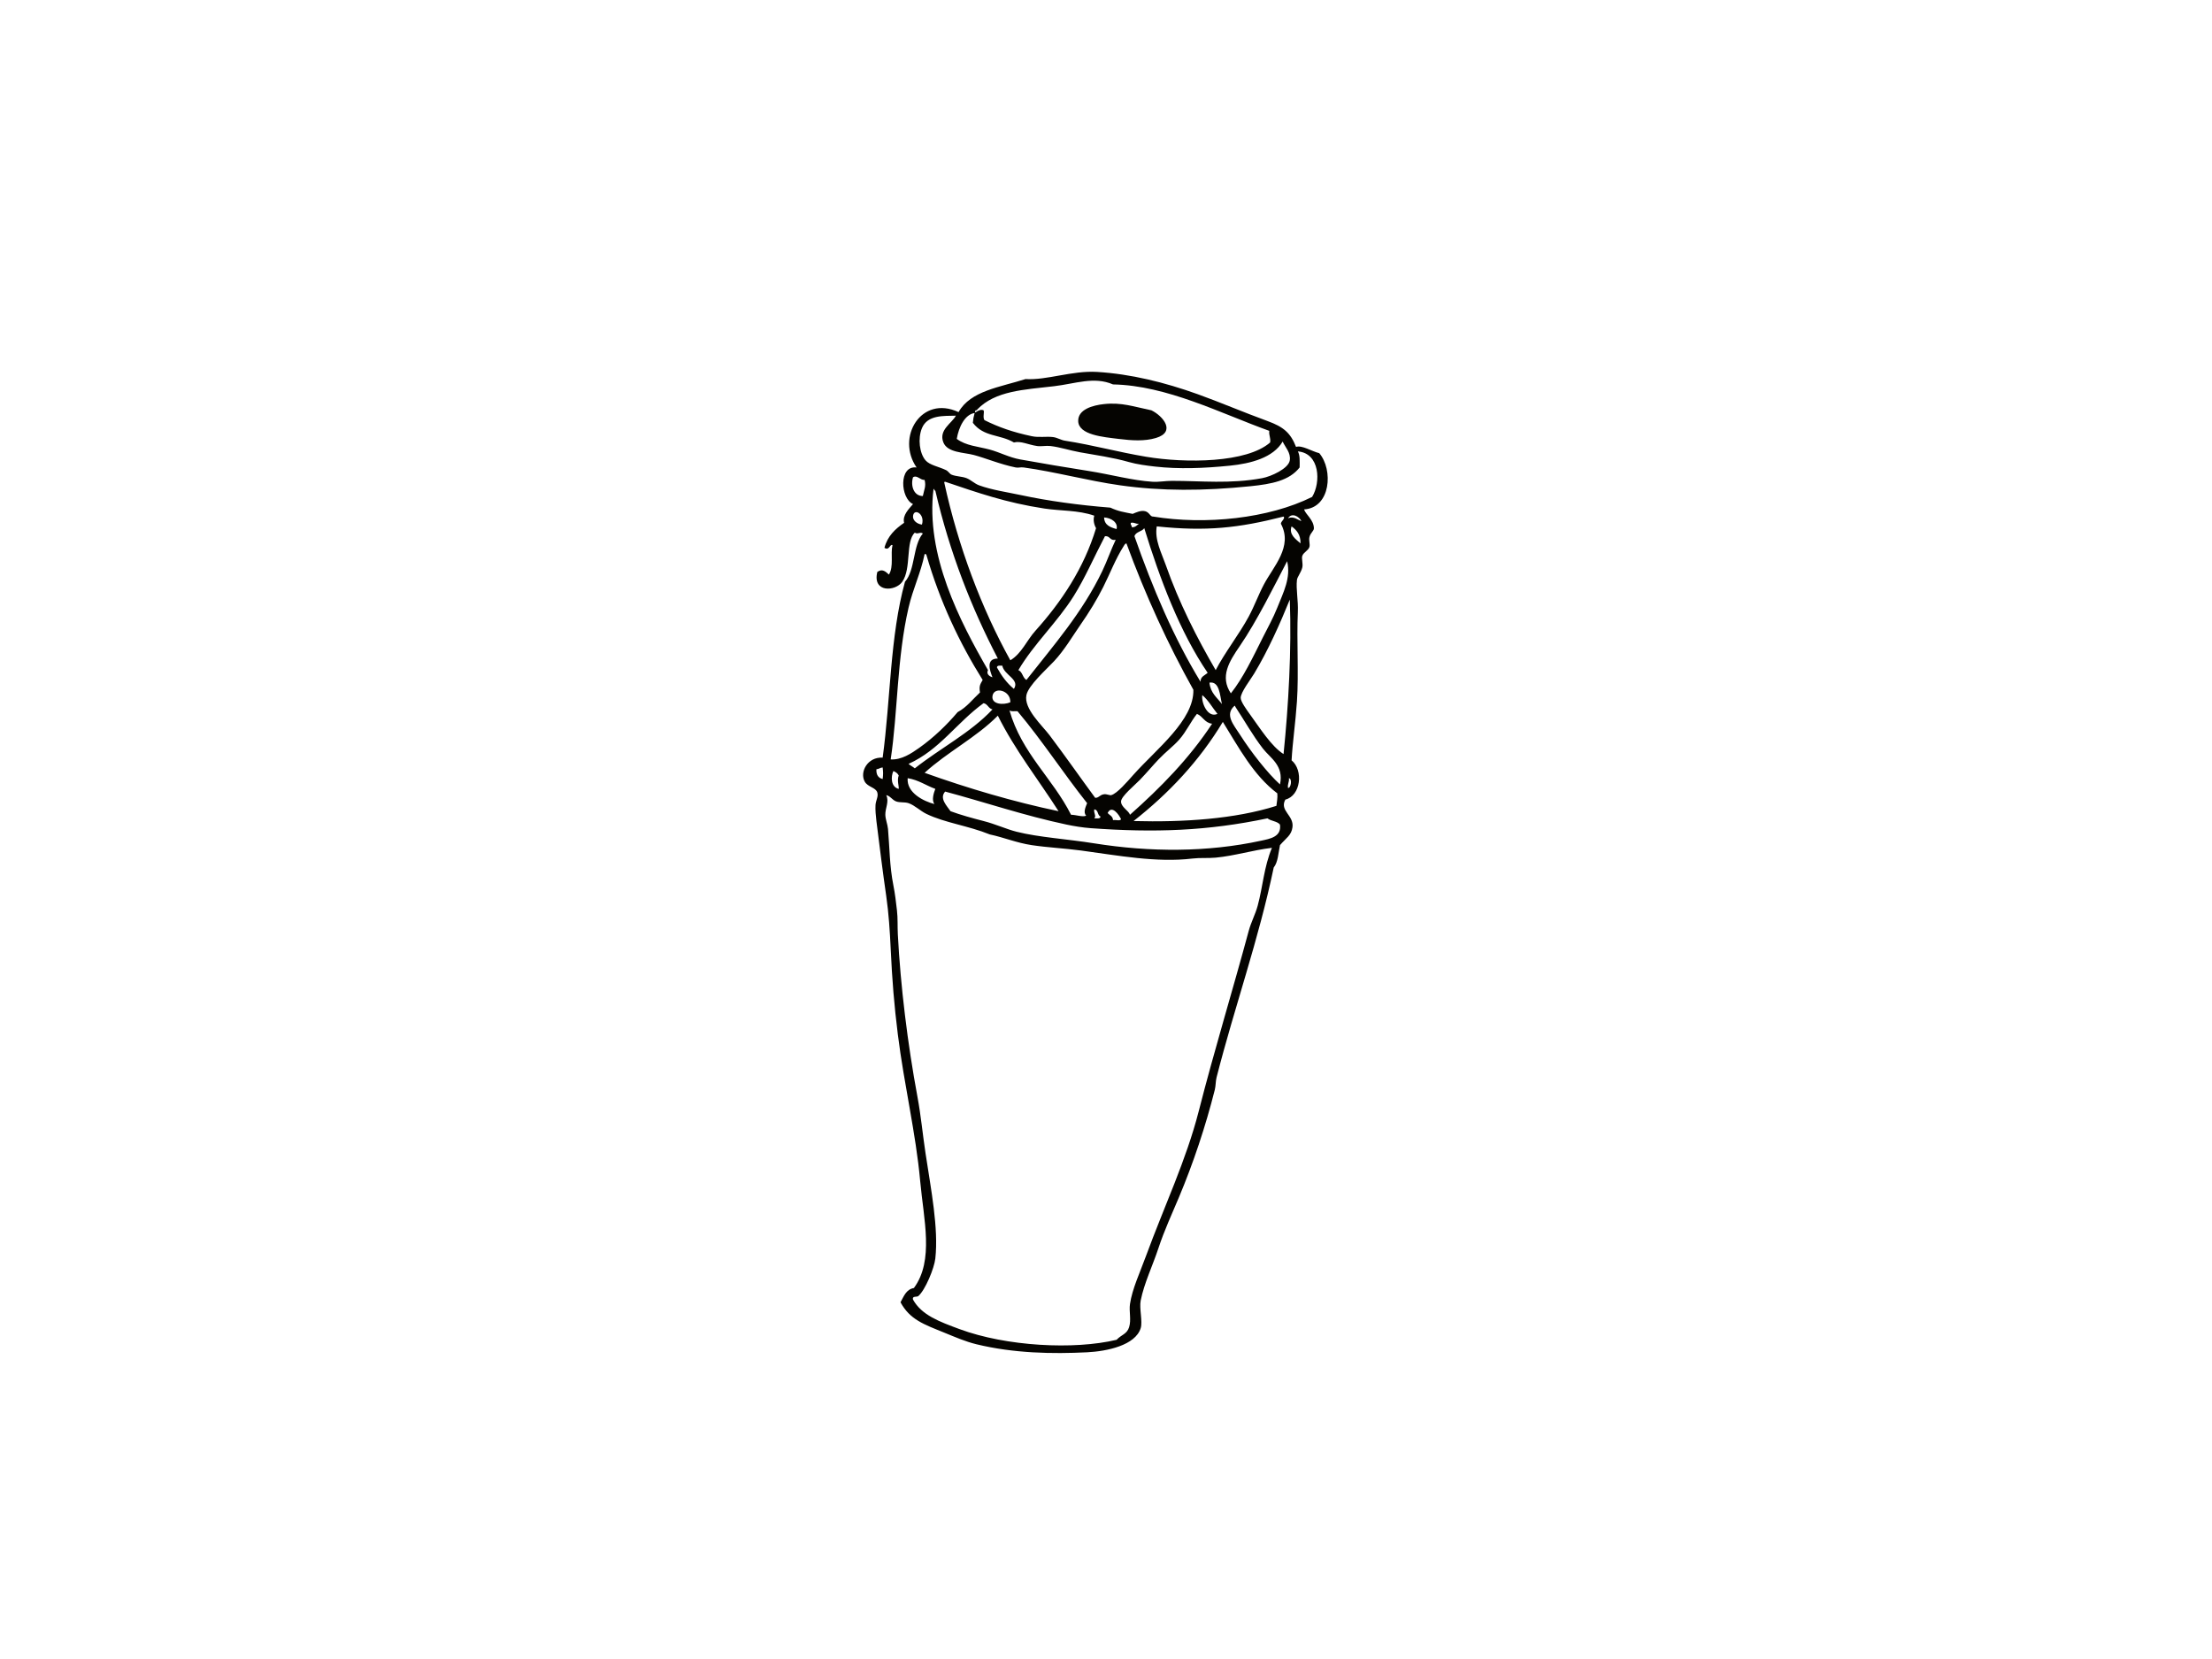 <?xml version="1.0" encoding="utf-8"?>
<!-- Generator: Adobe Illustrator 17.0.0, SVG Export Plug-In . SVG Version: 6.00 Build 0)  -->
<!DOCTYPE svg PUBLIC "-//W3C//DTD SVG 1.1//EN" "http://www.w3.org/Graphics/SVG/1.1/DTD/svg11.dtd">
<svg version="1.1" id="Layer_1" xmlns="http://www.w3.org/2000/svg" xmlns:xlink="http://www.w3.org/1999/xlink" x="0px" y="0px"
	 width="800px" height="600px" viewBox="0 0 800 600" enable-background="new 0 0 800 600" xml:space="preserve">
<g>
	<path fill-rule="evenodd" clip-rule="evenodd" fill="#050401" d="M416.423,148.394c4.224,2.062,8.996,7.813,1.615,10.015
		c-4.13,1.229-8.661,0.924-13.564,0.319c-5.392-0.666-14.422-1.405-14.528-6.456c-0.094-4.212,5.258-5.699,9.364-6.134
		C405.684,145.456,410.037,147.077,416.423,148.394z"/>
	<path fill-rule="evenodd" clip-rule="evenodd" fill="#050401" d="M468.736,161.635c2.114-0.742,5.651,1.59,8.394,2.26
		c5.125,6.01,4.167,19.738-5.49,20.343c0.529,1.782,3.488,3.75,3.552,6.785c0.021,1.04-1.232,1.621-1.615,3.227
		c-0.283,1.186,0.277,2.618,0,3.552c-0.396,1.329-2.108,1.898-2.582,3.227c-0.344,0.964,0.322,2.889,0,4.2
		c-0.468,1.904-1.803,3.348-1.937,4.523c-0.383,3.303,0.511,7.46,0.322,11.621c-0.465,10.28,0.371,21.922-0.322,32.296
		c-0.52,7.725-1.603,14.969-1.937,21.313c4.361,3.601,3.33,12.813-2.263,14.206c-2.202,4.057,3.178,5.663,2.582,10.009
		c-0.398,2.926-2.217,3.802-4.519,6.456c-0.593,2.853-0.705,6.18-2.257,8.072c-5.569,26.544-13.905,49.527-20.668,75.889
		c-0.368,1.423-0.28,3.056-0.648,4.519c-3.352,13.305-7.789,26.541-12.913,38.752c-2.509,5.964-5.371,12.162-7.43,18.406
		c-2.15,6.52-5.213,12.795-6.457,19.051c-0.572,2.865,0.757,7.588,0,10.009c-1.94,6.192-12.116,8.355-19.376,8.72
		c-12.493,0.626-26.514,0.38-40.041-2.905c-4.014-0.979-7.819-2.649-11.624-4.2c-7.427-3.023-12.408-4.693-15.824-10.979
		c1.198-2.138,2.007-4.662,4.842-5.164c7.354-9.972,3.531-24.753,2.263-38.752c-1.576-17.36-5.769-34.546-8.075-52.957
		c-1.329-10.614-2.059-19.674-2.585-31c-0.286-6.238-0.715-12.853-1.609-19.051c-1.256-8.689-2.293-17.047-3.555-27.122
		c-0.207-1.685-0.438-4.136-0.322-5.815c0.122-1.746,1.098-2.99,0.648-4.522c-0.532-1.798-3.428-1.953-4.522-3.878
		c-1.971-3.455,0.976-9.048,6.46-8.713c2.88-21.158,2.652-44.016,8.072-63.617c3.756-4.206,2.789-13.142,6.46-17.436
		c-0.909-0.751-1.858,0.417-2.907-0.322c-3.428,3.224-1.165,12.916-4.522,17.758c-2.445,3.534-10.885,4.075-9.039-3.549
		c1.834-1.286,3.047-0.1,4.197,0.964c1.825-2.907,0.517-7.427,1.292-10.65c-0.912-0.581-1.119,2.162-2.907,0.964
		c1.116-4.261,3.92-6.84,7.105-9.042c-0.681-2.768,1.788-5.064,3.227-6.779c-4.592-2.031-5.28-14.075,1.293-13.236
		c-7.512-10.848,1.639-26.34,15.176-20.021c4.325-7.74,15.088-9.026,24.221-11.952c7.719,0.481,16.824-3.12,25.833-2.585
		c12.232,0.739,24.552,3.789,36.489,8.077c7.664,2.743,16.538,6.533,25.188,9.687C464.171,154.373,466.714,156.502,468.736,161.635z
		 M402.537,139.03c-6.846-2.965-13.655-0.246-21.313,0.648c-11,1.286-21.207,1.642-27.77,8.394c-0.073,0.253-0.271,0.38-0.645,0.322
		c-0.809,2.074,1.043-0.845,2.907,0c0.38,0.581-0.374,2.549,0.319,3.549c5.11,2.542,10.243,4.358,17.116,5.815
		c2.637,0.562,5.253,0,7.749,0.322c1.42,0.182,2.889,1.092,4.2,1.292c10.648,1.67,18.947,4.066,29.382,5.815
		c14.346,2.403,36.444,2.251,44.886-5.167c0.246-1.752-0.511-2.503-0.322-4.2C441.559,149.547,422.068,139.401,402.537,139.03z
		 M346.027,158.728c3.315,2.506,7.676,2.725,11.949,3.872c3.585,0.967,7.022,2.846,10.979,3.558
		c7.871,1.417,16.429,2.868,24.865,4.194c7.886,1.241,15.796,3.431,22.925,3.878c2.427,0.152,4.689-0.322,7.104-0.322
		c10.596-0.006,21.018,1.18,32.615-0.97c3.315-0.617,9.571-3.488,10.009-6.456c0.411-2.771-1.615-4.669-2.582-6.785
		c-3.418,5.827-11.487,7.956-19.053,8.719c-9.483,0.952-18.412,1.305-27.125,0.322c-3.075-0.347-6.554-0.812-9.364-1.615
		c-6.046-1.721-12.071-2.521-17.758-3.549c-3.665-0.663-7.147-1.843-10.656-2.26c-1.642-0.195-3.306,0.216-4.845,0
		c-3.276-0.471-5.863-1.928-8.394-1.293c-5.158-3.014-10.867-1.91-14.853-7.104c0.149-1.509,0.213-1.907,0.645-3.552
		C348.992,149.875,346.757,154.385,346.027,158.728z M333.433,154.85c-1.566,3.823-0.858,9.133,1.293,11.63
		c1.527,1.77,4.756,2.257,7.427,3.549c0.803,0.392,1.341,1.362,1.937,1.615c1.688,0.718,3.78,0.617,5.49,1.292
		c1.576,0.623,2.859,1.974,4.522,2.585c4.592,1.679,10.115,2.466,15.176,3.549c9.741,2.089,20.97,3.634,32.292,4.523
		c2.987,1.381,4.708,1.575,8.072,2.257c1.201-0.505,2.929-1.359,4.523-0.964c1.572,0.392,1.807,2.056,2.907,1.937
		c18.914,3.096,41.757,0.712,57.474-7.107c3.218-5.228,2.844-15.79-5.164-16.465c0.8,1.35,0.678,3.625,0.645,5.815
		c-3.771,4.793-10.109,5.992-17.758,6.779c-17.107,1.752-32.256,1.785-47.149-0.322c-11.691-1.657-23.701-4.93-34.874-6.457
		c-1.22-0.17-1.888,0.201-2.904,0c-5.474-1.098-11.098-3.455-15.179-4.522c-3.607-0.946-9.486-0.806-10.979-4.523
		c-1.819-4.537,3.151-6.998,4.523-9.683C341.346,150.45,335.428,149.99,333.433,154.85z M330.203,172.614
		c-0.943,3.096,0.298,6.803,3.555,6.779c0.475-2.315,1.226-3.519,0.642-5.815C332.728,173.642,331.705,171.693,330.203,172.614z
		 M365.403,238.808c4.078-2.439,5.885-7.144,9.042-10.657c9.498-10.556,17.563-22.663,21.958-37.128
		c-0.712-1.25-1.125-2.953-0.648-4.522c-5.885-2.044-12.058-1.673-18.08-2.585c-13.847-2.108-24.072-5.715-35.845-9.687
		c-0.195,0.018-0.383,0.046-0.322,0.323C346.559,197.693,354.968,219.997,365.403,238.808z M357.328,242.36
		c-0.699,1.323,0.419,2.244,1.615,2.585c-1.037-2.613-2.439-6.767,1.937-6.779c-9.498-18.269-17.375-38.171-22.606-60.707
		c-0.423-0.006-0.292-0.569-0.645-0.651C334.659,200.67,347.104,224.614,357.328,242.36z M330.203,186.823
		c-0.045,1.323,1.293,2.64,3.23,2.907C334.656,185.738,330.322,183.536,330.203,186.823z M470.67,188.438
		c-0.818-1.621-3.504-3.218-4.842-0.973C467.863,186.47,469.575,188.222,470.67,188.438z M418.36,190.372
		c-0.855,4.851,1.74,9.635,3.227,13.886c4.82,13.759,11.341,26.523,18.086,38.101c3.148-6.143,8.534-13.035,11.946-19.373
		c2.062-3.829,3.461-7.789,5.489-11.621c3.428-6.49,10.593-13.698,6.137-21.958c0.055-0.934,1.718-1.916,0.967-2.585
		C447.922,190.971,436.246,192.258,418.36,190.372z M403.829,191.343c0.581-2.357-1.873-4.042-4.519-4.2
		C399.413,189.95,401.554,190.713,403.829,191.343z M409.319,190.695c1.335,0.042,1.849-0.733,2.582-1.286
		c-1.247,0.17-1.575-0.581-2.907-0.329C408.729,189.995,409.453,189.919,409.319,190.695z M470.348,196.51
		c0.064-3.187-1.426-4.814-3.227-6.137C466.017,193.362,468.791,195.12,470.348,196.51z M410.289,193.922
		c6.615,18.901,14.246,36.778,23.895,52.638c-0.015-1.949,1.59-2.284,2.582-3.23c-10.079-14.786-17.341-34.102-22.925-52.307
		C412.977,192.31,410.785,192.27,410.289,193.922z M399.629,193.922c-3.99,7.582-7.129,14.984-11.298,21.639
		c-5.979,9.535-14.403,17.265-20.024,26.8c1.527,0.629,1.536,2.774,2.907,3.555c9.741-12.408,20.258-24.367,27.447-39.4
		c1.743-3.643,3.066-7.521,4.845-11.298C401.32,195.677,401.554,193.727,399.629,193.922z M406.411,197.48
		c-2.983,4.677-4.942,9.933-7.424,14.85c-2.345,4.653-5.064,9.112-8.397,13.886c-2.524,3.619-5.666,8.966-9.367,12.913
		c-2.926,3.13-9.282,8.735-10.009,12.271c-1.016,4.945,5.721,10.979,8.397,14.537c5.797,7.691,11.159,15.38,16.469,22.6
		c1.35,0.076,1.539-1.046,3.23-1.292c0.907-0.128,2.038,0.471,2.582,0.329c2.166-0.599,5.785-4.869,8.075-7.43
		c8.306-9.306,21.882-19.643,21.633-30.677c-9.221-16.505-17.311-34.141-24.218-52.958
		C406.822,196.653,406.639,197.121,406.411,197.48z M328.591,219.76c-4.224,18.293-3.878,37.803-6.463,54.892
		c3.905,0.234,7.482-2.174,10.337-4.194c5.264-3.732,9.978-8.306,13.886-12.919c3.3-1.755,5.444-4.675,8.072-7.101
		c-0.396-2.378,0.082-2.938,0.967-4.523c-8.4-13.449-15.425-28.275-20.343-45.205c-0.07-0.253-0.268-0.38-0.648-0.322
		C332.983,207.324,330.176,212.89,328.591,219.76z M448.393,233.644c-3.832,5.587-7.296,11.043-3.23,17.116
		c4.458-5.627,7.88-12.877,11.624-20.343c1.59-3.172,3.674-6.888,5.167-10.656c2.205-5.569,4.982-10.766,3.552-16.794
		C460.905,211.783,454.631,224.544,448.393,233.644z M453.56,243.652c-1.335,2.208-4.821,6.697-4.848,8.722
		c-0.015,1.375,2.187,4.367,3.23,5.812c3.896,5.38,7.883,11.749,12.272,14.531c1.8-17.739,2.935-37.678,2.259-55.865
		C462.945,225.554,458.581,235.341,453.56,243.652z M360.558,241.396c1.633,2.993,3.592,5.669,6.137,7.749
		c2.235-3.47-3.522-4.899-4.2-8.394C361.641,240.751,360.598,240.569,360.558,241.396z M441.933,254.631
		c-0.766-3.3-0.888-8.318-4.519-7.749C437.764,250.626,440.184,252.293,441.933,254.631z M358.943,251.73
		c-0.429,3.072,3.978,3.324,6.46,2.257C365.558,249.604,359.436,248.193,358.943,251.73z M440.315,258.187
		c-1.84-2.25-3.26-4.918-5.483-6.785C434.373,254.014,436.745,259.808,440.315,258.187z M355.716,254.309
		c-9.805,7.114-15.881,16.894-27.125,21.958c0.669,0.623,1.563,1.022,2.26,1.615c9.194-7.272,20.109-12.828,28.092-21.31
		C357.45,256.24,357.252,254.607,355.716,254.309z M448.393,265.61c4.142,6.502,10.048,14.005,14.528,18.084
		c1.502-6.816-3.516-9.547-6.134-12.913c-3.747-4.817-6.846-10.404-10.012-15.179c-0.015-0.195-0.049-0.383-0.323-0.323
		C442.843,258.521,446.17,262.122,448.393,265.61z M387.361,294.673c1.737-0.006,4.23,0.927,5.486,0.322
		c-1.204-1.135-0.182-3.248,0.325-4.523c-8.619-10.857-16.286-22.676-25.185-33.256c-1.013-0.064-2.372,0.219-2.907-0.322
		C369.524,272.471,380.649,281.367,387.361,294.673z M432.891,258.187c-2.247,2.783-3.804,6.369-6.456,9.364
		c-2.041,2.302-4.741,4.288-7.43,7.101c-1.995,2.087-4.075,4.623-6.782,7.43c-1.782,1.846-6.718,5.888-6.779,7.749
		c-0.07,2.05,2.828,3.394,3.23,4.842c11.064-9.817,21.42-20.337,29.707-32.934C435.644,261.459,435.051,259.038,432.891,258.187z
		 M334.4,279.497c15.644,5.605,32.271,10.511,48.441,13.883c-7.342-11.496-15.69-21.982-21.961-34.549
		C353.07,266.739,342.599,271.979,334.4,279.497z M409.966,296.939c18.105,0.484,36.644-0.727,51.665-5.493
		c0.134-1.475,0.493-2.737,0.322-4.522c-8.646-6.533-13.881-16.472-19.698-25.836C433.719,275.263,422.688,286.948,409.966,296.939z
		 M316.964,278.21c-0.112,2.047,0.712,3.157,2.263,3.549c0.21-1.867,0.21-2.333,0-4.2
		C318.312,277.617,317.88,278.153,316.964,278.21z M325.039,285.309c0.125-0.952-0.681-3.068,0-4.842
		c-0.386-0.8-1.107-1.262-1.937-1.615C322.123,280.944,322.189,284.655,325.039,285.309z M337.955,290.801
		c-1.083-1.411-0.289-3.96,0.319-5.493c-3.394-1.229-6.031-3.221-10.006-3.871C327.834,286.747,334.084,289.801,337.955,290.801z
		 M465.829,284.989c1.077,0.067,1.585-3.382,0.322-3.552C466.336,282.906,465.579,283.45,465.829,284.989z M458.402,295.965
		c-21.739,4.562-40.759,5.24-63.937,3.552c-2.883-0.21-6.116-0.739-8.719-1.292c-15.203-3.212-29.765-8.166-43.916-11.943
		c-2.238,2.457,0.706,5.246,1.937,7.098c3.583,1.326,7.719,2.473,11.949,3.558c4.255,1.083,8.208,2.926,11.946,3.872
		c8.041,2.031,18.187,2.615,28.092,4.2c20.231,3.221,40.924,3.26,60.388-0.97c3.093-0.669,7.411-1.362,6.779-5.815
		C461.927,296.963,459.649,296.981,458.402,295.965z M320.194,294.673c0.043,1.685,0.821,3.47,0.97,5.167
		c0.578,6.697,0.553,13.406,1.937,20.343c0.627,3.157,0.94,6.052,1.293,9.042c0.344,2.938,0.161,5.638,0.319,8.722
		c0.982,18.71,3.507,39.406,7.105,58.77c1.253,6.73,1.901,13.686,2.907,20.343c1.998,13.205,4.756,27.15,3.549,38.101
		c-0.383,3.513-3.634,11.383-6.131,13.564c-0.563,0.487-2.33-0.155-1.94,1.296c3.142,5.636,9.528,7.962,16.794,10.657
		c16.949,6.28,41.504,7.555,56.832,3.872c1.737-1.849,3.738-2.044,4.519-4.523c0.864-2.731-0.07-5.712,0.325-8.394
		c0.797-5.453,3.622-11.456,5.809-17.435c6.493-17.725,14.546-34.665,19.054-52.313c5.645-22.11,12.287-43.703,18.083-65.229
		c0.842-3.13,2.412-6.031,3.23-9.045c1.889-6.955,2.275-14.093,5.167-20.985c-7.022,0.836-13.458,2.898-20.343,3.549
		c-2.914,0.271-5.535-0.018-8.397,0.322c-12.98,1.563-26.87-1.098-40.364-2.907c-5.979-0.794-12.053-1.08-17.761-1.937
		c-5.456-0.818-10.048-2.779-15.176-3.871c-7.828-3.178-16.198-4.167-22.928-7.427c-2.217-1.073-4.246-3.135-6.457-3.881
		c-1.475-0.484-3.12-0.112-4.522-0.642c-1.35-0.511-2.156-2.02-3.549-2.257C321.666,289.868,320.13,292.31,320.194,294.673z
		 M395.755,295.965c0.916-0.055,2.217,0.28,2.263-0.642c-1.168-0.447-0.739-2.497-2.263-2.585
		C395.469,294.107,396.603,295.02,395.755,295.965z M400.599,294.031c0.681,0.824,1.879,1.135,1.937,2.579
		c0.876-0.195,2.564,0.411,2.907-0.322C404.735,294.667,402.081,290.941,400.599,294.031z"/>
</g>
</svg>

